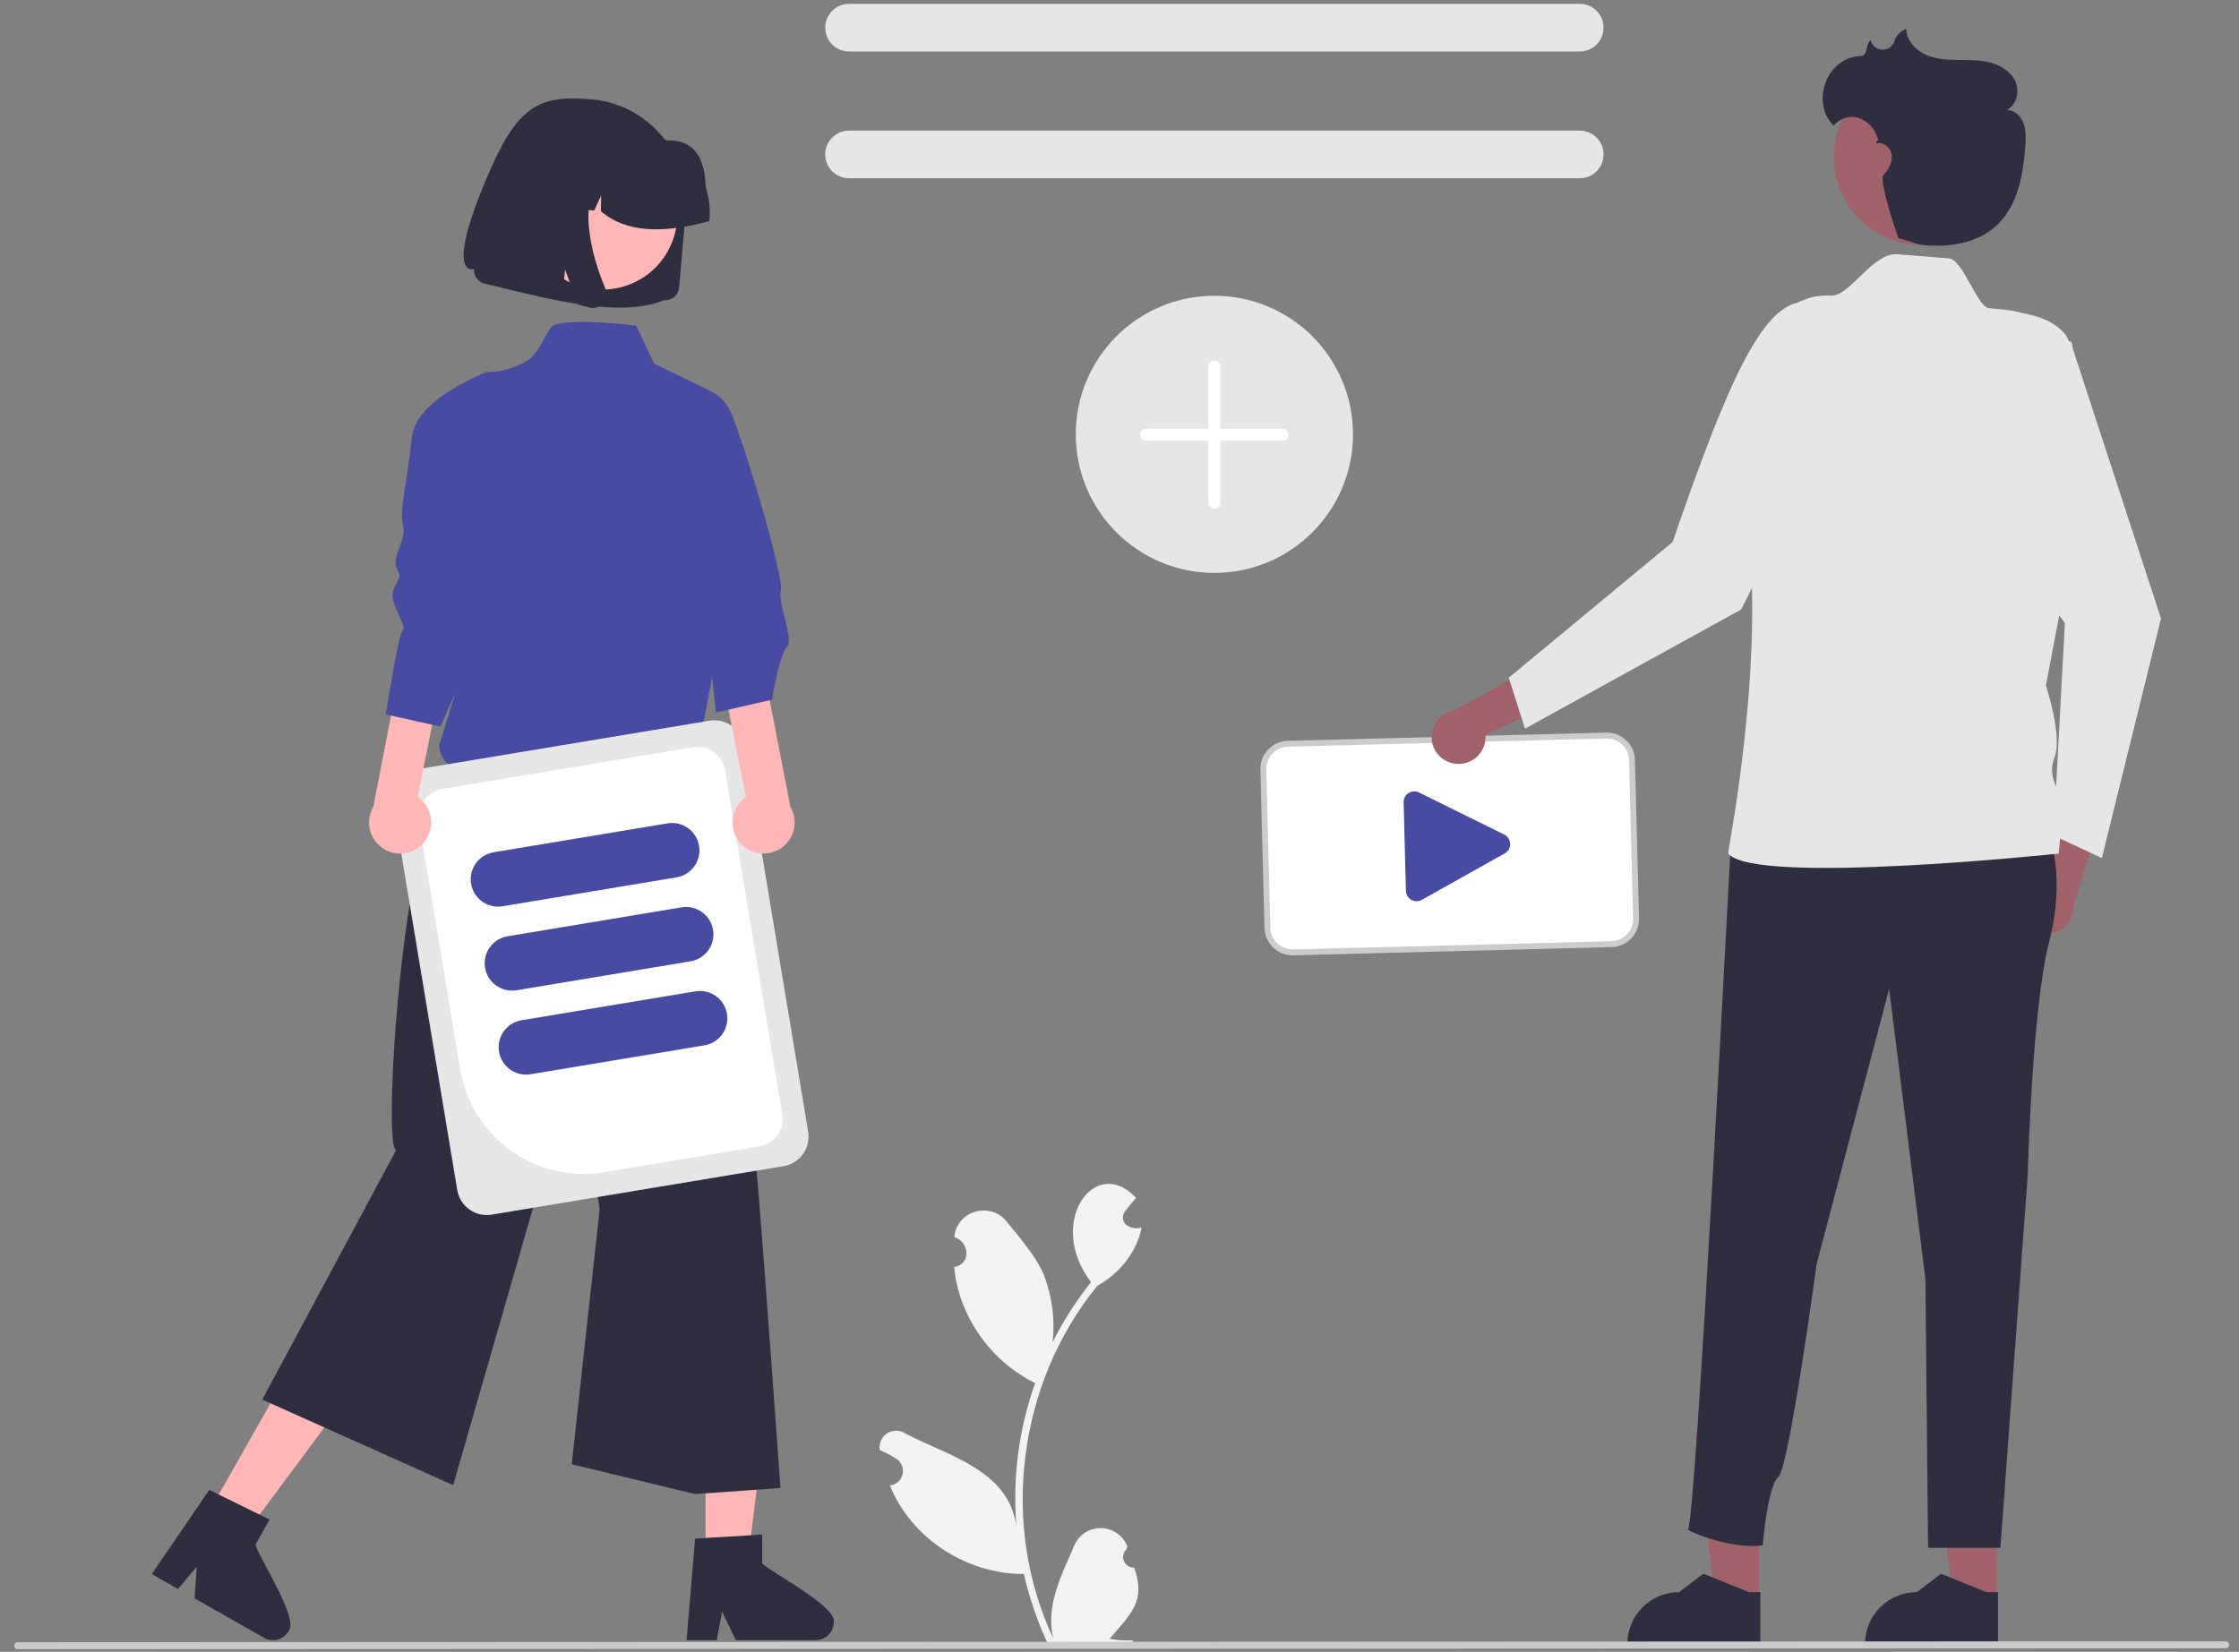 <svg width="145" height="107" viewBox="0 0 145 107" fill="none" xmlns="http://www.w3.org/2000/svg">
<rect x="0" y="0" width="145" height="107" fill="#808080" stroke="none"/>
<g clip-path="url(#clip0_419_238)">
<path d="M73.454 101.543C73.313 101.549 73.173 101.512 73.054 101.436C72.934 101.361 72.841 101.25 72.786 101.119C72.731 100.989 72.718 100.845 72.748 100.707C72.778 100.568 72.85 100.443 72.954 100.347C72.972 100.277 72.984 100.228 73.002 100.159C72.866 99.815 72.632 99.52 72.327 99.31C72.023 99.101 71.663 98.987 71.294 98.984C70.925 98.98 70.563 99.087 70.255 99.291C69.947 99.494 69.706 99.785 69.564 100.126C68.747 102.04 67.688 104.022 68.215 106.131C64.738 98.762 65.92 89.595 71.059 83.293C72.479 82.511 73.63 81.121 73.93 79.507C73.227 79.745 72.35 79.173 72.879 78.433C73.108 78.15 73.339 77.869 73.569 77.586C70.898 74.742 67.717 79.212 70.656 83.05C69.694 84.255 68.862 85.558 68.171 86.937C68.331 85.473 68.14 83.992 67.616 82.616C67.084 81.334 66.088 80.254 65.21 79.145C64.144 77.794 61.948 78.417 61.804 80.132C62.789 80.455 62.917 81.877 61.791 82.072C62.086 85.261 64.169 88.191 67.038 89.59C65.979 92.563 65.565 95.728 65.825 98.874C65.318 95.197 61.372 94.305 58.613 92.844C58.438 92.731 58.233 92.672 58.025 92.674C57.816 92.676 57.613 92.738 57.439 92.853C57.265 92.969 57.129 93.132 57.047 93.324C56.964 93.515 56.939 93.727 56.975 93.932C57.355 94.087 57.72 94.279 58.063 94.506C58.223 94.614 58.346 94.769 58.416 94.95C58.484 95.131 58.496 95.328 58.448 95.516C58.401 95.703 58.296 95.872 58.149 95.997C58.002 96.123 57.819 96.2 57.627 96.218C59.017 99.659 62.612 101.97 66.304 101.957C66.659 103.499 67.173 105 67.838 106.435H73.317C73.337 106.374 73.354 106.311 73.372 106.25C72.865 106.282 72.356 106.252 71.856 106.16C73.198 104.571 74.236 103.761 73.454 101.543L73.454 101.543Z" fill="#F2F2F2"/>
<path d="M102.306 3.335H54.984C54.575 3.335 54.183 3.172 53.893 2.883C53.604 2.594 53.442 2.201 53.442 1.792C53.442 1.383 53.604 0.991 53.893 0.702C54.183 0.412 54.575 0.25 54.984 0.25H102.306C102.715 0.25 103.107 0.412 103.397 0.702C103.686 0.991 103.848 1.383 103.848 1.792C103.848 2.201 103.686 2.594 103.397 2.883C103.107 3.172 102.715 3.335 102.306 3.335Z" fill="#E6E6E6"/>
<path d="M102.306 11.546H54.984C54.575 11.546 54.183 11.384 53.893 11.095C53.604 10.806 53.442 10.413 53.442 10.004C53.442 9.595 53.604 9.203 53.893 8.914C54.183 8.624 54.575 8.462 54.984 8.462H102.306C102.715 8.462 103.107 8.624 103.397 8.914C103.686 9.203 103.848 9.595 103.848 10.004C103.848 10.413 103.686 10.806 103.397 11.095C103.107 11.384 102.715 11.546 102.306 11.546Z" fill="#E6E6E6"/>
<path d="M104.374 61.158L83.745 61.691C83.315 61.702 82.898 61.541 82.586 61.245C82.274 60.948 82.092 60.54 82.08 60.11L81.815 49.843C81.805 49.412 81.965 48.995 82.261 48.684C82.558 48.371 82.966 48.19 83.396 48.178L104.025 47.645C104.455 47.635 104.872 47.795 105.184 48.092C105.496 48.388 105.678 48.796 105.689 49.226L105.954 59.494C105.965 59.924 105.805 60.341 105.508 60.653C105.212 60.965 104.804 61.147 104.374 61.158Z" fill="white"/>
<path d="M104.379 61.349L83.75 61.882C83.269 61.894 82.803 61.714 82.454 61.383C82.106 61.052 81.902 60.596 81.889 60.115L81.624 49.848C81.612 49.367 81.792 48.901 82.123 48.552C82.454 48.203 82.91 48 83.391 47.987L104.02 47.455C104.501 47.443 104.967 47.622 105.316 47.953C105.664 48.285 105.867 48.741 105.88 49.221L106.145 59.489C106.157 59.97 105.978 60.436 105.647 60.784C105.315 61.133 104.859 61.336 104.379 61.349ZM83.401 48.369C83.021 48.379 82.661 48.54 82.4 48.815C82.138 49.09 81.997 49.458 82.006 49.838L82.271 60.105C82.281 60.485 82.442 60.845 82.717 61.106C82.993 61.368 83.36 61.509 83.74 61.5L104.369 60.968C104.748 60.957 105.108 60.797 105.37 60.522C105.631 60.246 105.773 59.878 105.764 59.499L105.499 49.231C105.488 48.852 105.328 48.492 105.053 48.23C104.777 47.969 104.409 47.827 104.03 47.837L83.401 48.369Z" fill="#CCCCCC"/>
<path d="M91.761 58.379C91.644 58.382 91.528 58.355 91.424 58.301C91.313 58.245 91.219 58.159 91.153 58.053C91.087 57.948 91.051 57.827 91.049 57.702L90.901 51.972C90.898 51.848 90.928 51.725 90.988 51.616C91.049 51.508 91.137 51.417 91.245 51.355C91.352 51.292 91.474 51.26 91.599 51.26C91.723 51.261 91.845 51.295 91.951 51.359L97.461 54.084C97.561 54.144 97.644 54.228 97.703 54.329C97.762 54.43 97.795 54.544 97.798 54.661C97.801 54.778 97.774 54.893 97.721 54.997C97.667 55.101 97.588 55.19 97.491 55.255L92.129 58.26C92.02 58.334 91.893 58.376 91.761 58.379Z" fill="#474BA1"/>
<path d="M78.645 37.11C83.602 37.11 87.621 33.091 87.621 28.134C87.621 23.176 83.602 19.158 78.645 19.158C73.688 19.158 69.669 23.176 69.669 28.134C69.669 33.091 73.688 37.11 78.645 37.11Z" fill="#E6E6E6"/>
<path d="M78.645 32.962C78.544 32.962 78.447 32.922 78.375 32.851C78.303 32.779 78.263 32.682 78.263 32.581V23.741C78.263 23.64 78.303 23.543 78.375 23.471C78.447 23.4 78.544 23.359 78.645 23.359C78.746 23.359 78.844 23.4 78.915 23.471C78.987 23.543 79.027 23.64 79.027 23.741V32.581C79.027 32.682 78.987 32.779 78.915 32.851C78.844 32.922 78.746 32.962 78.645 32.962Z" fill="white"/>
<path d="M83.064 28.543H74.225C74.124 28.543 74.027 28.503 73.955 28.431C73.884 28.359 73.844 28.262 73.844 28.161C73.844 28.059 73.884 27.962 73.955 27.891C74.027 27.819 74.124 27.779 74.225 27.779H83.064C83.166 27.779 83.263 27.819 83.335 27.891C83.406 27.962 83.447 28.059 83.447 28.161C83.447 28.262 83.406 28.359 83.335 28.431C83.263 28.503 83.166 28.543 83.064 28.543Z" fill="white"/>
<path d="M45.606 57.163H30.328V39.975H45.606C43.937 42.218 44.763 49.672 45.606 57.163Z" fill="#FFB6B6"/>
<path d="M45.694 101.021H48.444L49.753 90.413L45.694 90.413L45.694 101.021Z" fill="#FFB6B6"/>
<path d="M49.36 101.269V99.404L48.637 99.448L45.694 99.623L45.013 99.665L44.492 105.909L44.464 106.244H46.417L46.479 105.911L46.763 104.4L47.495 105.911L47.656 106.244H52.833C53.141 106.242 53.436 106.118 53.653 105.9C53.871 105.682 53.994 105.387 53.995 105.079C54.214 104.058 49.908 101.852 49.36 101.269Z" fill="#2F2E41"/>
<path d="M13.475 98.028L15.867 99.385L22.24 90.804L18.71 88.801L13.475 98.028Z" fill="#FFB6B6"/>
<path d="M16.542 100.051L17.46 98.43L16.814 98.112L14.166 96.812L13.553 96.51L10.537 100.925L9.828 101.962L10.63 102.417L11.525 102.926L12.739 101.494L12.604 103.538L16.833 105.939H16.835L17.107 106.093C17.376 106.244 17.693 106.283 17.991 106.201C18.288 106.119 18.54 105.922 18.692 105.653C19.385 104.872 16.73 100.832 16.542 100.051Z" fill="#2F2E41"/>
<path d="M29.755 48.95C26.07 51.393 24.713 74.855 25.67 74.472L16.984 90.66L29.348 96.202L37.477 67.975L38.832 78.363L37.026 94.847L45.017 96.78L50.545 96.385C49.108 76.736 47.814 56.012 44.842 47.996L29.755 48.95Z" fill="#2F2E41"/>
<path d="M41.204 21.098C41.204 21.098 37.113 20.569 35.866 21.067C35.423 21.245 34.979 22.874 34.147 23.359C32.641 24.238 31.412 24.09 31.412 24.09C32.001 31.58 31.969 37.39 28.449 48.239C28.446 48.514 28.513 48.785 28.645 49.026C28.776 49.267 28.967 49.471 29.2 49.617C29.432 49.763 29.698 49.847 29.972 49.861C30.247 49.874 30.52 49.818 30.766 49.696L45.224 48.568L46.938 39.547L49.182 34.81L46.275 28.826L46.026 25.336L42.359 23.55L41.204 21.098Z" fill="#474BA1"/>
<path d="M43.01 19.442L43.015 19.443C43.25 19.463 43.483 19.389 43.664 19.237C43.845 19.085 43.958 18.868 43.978 18.633L44.409 13.683C44.487 12.797 44.386 11.903 44.111 11.057C43.574 9.404 42.42 8.022 40.889 7.2C40.099 6.776 39.231 6.517 38.337 6.438C34.683 6.114 33.353 6.884 31.134 12.469C28.915 18.054 30.703 17.426 30.703 17.426C30.692 17.545 30.706 17.665 30.743 17.779C30.816 18.001 30.971 18.187 31.177 18.297C31.283 18.354 31.399 18.388 31.518 18.399C35.843 19.468 40.208 20.594 43.011 19.443L43.01 19.442Z" fill="#2F2E41"/>
<path d="M34.919 11.147C34.382 11.953 34.096 12.899 34.097 13.867C34.098 14.835 34.386 15.781 34.924 16.585C35.462 17.39 36.227 18.017 37.121 18.387C38.015 18.757 38.999 18.854 39.949 18.666C40.577 18.543 41.175 18.296 41.707 17.941C42.24 17.585 42.697 17.128 43.051 16.594C43.587 15.789 43.872 14.843 43.87 13.876C43.869 12.909 43.582 11.964 43.044 11.16C42.507 10.356 41.743 9.73 40.85 9.359C39.956 8.989 38.974 8.891 38.025 9.078C37.396 9.2 36.797 9.446 36.264 9.801C35.731 10.156 35.274 10.614 34.919 11.147Z" fill="#FFB6B6"/>
<path d="M45.944 14.223C46.005 13.521 45.925 12.815 45.708 12.145C45.648 10.504 45.162 9.02 43.16 9.096C42.539 8.763 41.857 8.559 41.155 8.495L40.165 8.404C40.154 8.403 40.143 8.402 40.132 8.401C38.746 8.281 37.37 8.717 36.306 9.612C35.242 10.507 34.577 11.788 34.457 13.173L34.449 13.272L36.543 13.463L37.431 11.529L37.4 13.541L38.482 13.64L38.93 12.665L38.915 13.679C40.53 15.083 42.965 15.141 45.934 14.322L45.944 14.223Z" fill="#2F2E41"/>
<path d="M39.278 18.961C39.297 19.123 39.27 19.288 39.2 19.437C39.164 19.512 39.118 19.583 39.063 19.646C39.016 19.7 38.963 19.748 38.905 19.789C38.732 19.911 38.522 19.968 38.312 19.948C38.298 19.947 38.285 19.946 38.272 19.944C38.259 19.942 38.246 19.94 38.233 19.938C38.22 19.936 38.207 19.933 38.194 19.93C38.181 19.927 38.168 19.924 38.155 19.92L37.423 19.72L36.589 17.442L36.414 19.447L33.086 18.544L33.826 10.037L39.493 10.557L39.338 10.708C38.826 11.214 38.462 11.851 38.289 12.55C38.116 13.258 38.066 13.991 38.141 14.715C38.212 15.448 38.352 16.173 38.561 16.879C38.743 17.505 38.961 18.119 39.214 18.719C39.246 18.796 39.268 18.878 39.278 18.961Z" fill="#2F2E41"/>
<path d="M29.613 77.087L25.451 52.057C25.367 51.55 25.488 51.031 25.786 50.613C26.085 50.196 26.537 49.913 27.044 49.828L45.947 46.685C46.454 46.601 46.973 46.722 47.391 47.021C47.808 47.319 48.091 47.772 48.175 48.278L52.338 73.308C52.421 73.815 52.301 74.334 52.002 74.752C51.703 75.17 51.251 75.452 50.745 75.537L31.841 78.68C31.335 78.764 30.815 78.643 30.398 78.345C29.98 78.046 29.698 77.594 29.613 77.087Z" fill="#E6E6E6"/>
<path d="M29.806 69.286L27.13 53.194C27.051 52.72 27.164 52.233 27.444 51.842C27.724 51.451 28.147 51.187 28.622 51.107L44.868 48.406C45.342 48.327 45.828 48.44 46.22 48.72C46.611 49 46.875 49.423 46.955 49.898L50.659 72.171C50.737 72.646 50.624 73.132 50.344 73.523C50.064 73.914 49.641 74.179 49.166 74.258L39.102 75.932C36.989 76.281 34.823 75.777 33.08 74.531C31.337 73.285 30.159 71.399 29.806 69.286Z" fill="white"/>
<path d="M30.507 57.247C30.43 56.783 30.541 56.308 30.814 55.926C31.087 55.543 31.501 55.285 31.965 55.207L43.234 53.333C43.698 53.257 44.173 53.367 44.555 53.641C44.937 53.914 45.195 54.328 45.272 54.791C45.349 55.255 45.239 55.73 44.966 56.113C44.693 56.495 44.279 56.753 43.816 56.831L32.546 58.705C32.083 58.781 31.607 58.671 31.225 58.398C30.843 58.124 30.584 57.71 30.507 57.247Z" fill="#474BA1"/>
<path d="M31.411 62.687C31.335 62.224 31.445 61.748 31.719 61.366C31.992 60.984 32.406 60.725 32.869 60.648L44.139 58.774C44.603 58.697 45.078 58.808 45.46 59.081C45.842 59.355 46.1 59.768 46.177 60.232C46.254 60.696 46.144 61.171 45.871 61.553C45.598 61.935 45.184 62.194 44.721 62.271L33.451 64.145C32.987 64.222 32.512 64.111 32.13 63.838C31.747 63.565 31.489 63.151 31.411 62.687Z" fill="#474BA1"/>
<path d="M32.316 68.128C32.239 67.664 32.35 67.189 32.623 66.806C32.897 66.424 33.31 66.166 33.774 66.088L45.044 64.214C45.507 64.138 45.982 64.248 46.364 64.522C46.746 64.795 47.004 65.209 47.081 65.672C47.158 66.136 47.048 66.611 46.775 66.993C46.502 67.376 46.089 67.634 45.625 67.712L34.355 69.586C33.892 69.662 33.417 69.552 33.034 69.278C32.652 69.005 32.394 68.591 32.316 68.128Z" fill="#474BA1"/>
<path d="M27.364 54.67C27.566 54.459 27.719 54.207 27.814 53.931C27.908 53.654 27.942 53.361 27.912 53.071C27.881 52.781 27.789 52.501 27.64 52.25C27.491 51.999 27.289 51.783 27.049 51.618L29.032 41.775L26.445 40.557L24.174 52.265C23.926 52.69 23.843 53.192 23.94 53.675C24.037 54.158 24.308 54.588 24.701 54.885C25.094 55.181 25.583 55.323 26.073 55.283C26.564 55.244 27.024 55.025 27.364 54.67Z" fill="#FFB6B6"/>
<path d="M31.474 24.123C31.474 24.123 26.925 25.835 26.675 28.328C26.426 30.821 25.853 33.043 26.103 34.04C26.352 35.037 25.245 36.171 25.744 36.919C26.243 37.666 25.047 37.912 25.546 39.159C26.044 40.406 26.294 40.655 26.044 40.904C25.795 41.153 24.98 46.276 24.98 46.276L28.521 47.062L33.141 36.555L31.474 24.123Z" fill="#474BA1"/>
<path d="M47.996 54.67C47.795 54.459 47.641 54.207 47.547 53.931C47.453 53.654 47.419 53.361 47.449 53.071C47.479 52.781 47.572 52.501 47.721 52.25C47.87 51.999 48.072 51.783 48.312 51.618L46.328 41.775L48.916 40.557L51.187 52.265C51.435 52.69 51.518 53.192 51.421 53.675C51.324 54.158 51.053 54.588 50.66 54.885C50.266 55.181 49.778 55.323 49.287 55.283C48.796 55.244 48.337 55.025 47.996 54.67Z" fill="#FFB6B6"/>
<path d="M45.028 25.087C45.502 25.113 45.959 25.266 46.354 25.529C46.748 25.792 47.065 26.156 47.272 26.583C48.02 28.079 50.821 37.508 50.571 38.255C50.322 39.003 51.452 41.419 50.953 41.917C50.455 42.416 49.998 45.322 49.998 45.322L46.365 46.156L45.193 35.059L45.028 25.087Z" fill="#474BA1"/>
<path d="M130.869 59.232C130.797 58.989 130.779 58.732 130.817 58.481C130.854 58.23 130.947 57.99 131.087 57.778C131.228 57.566 131.413 57.388 131.63 57.256C131.846 57.123 132.09 57.04 132.342 57.012L133.706 50.989L135.929 53.304L134.293 58.668C134.312 59.096 134.174 59.515 133.904 59.847C133.635 60.18 133.253 60.401 132.831 60.471C132.409 60.541 131.976 60.453 131.615 60.224C131.253 59.996 130.988 59.643 130.869 59.232Z" fill="#A0616A"/>
<path d="M134.146 22.128L134.256 22.646L139.949 40.063L136.119 55.584L132.985 54.119L133.724 40.357C128.098 32.846 126.443 30.127 126.934 22.309L134.146 22.128Z" fill="#E6E6E6"/>
<path d="M129.295 103.672L126.494 103.671L125.161 92.868L129.295 92.868L129.295 103.672Z" fill="#A0616A"/>
<path d="M129.393 106.593L120.78 106.593V106.484C120.78 105.595 121.134 104.743 121.762 104.114C122.391 103.485 123.244 103.132 124.133 103.132H124.133L125.706 101.938L128.641 103.132L129.393 103.132L129.393 106.593Z" fill="#2F2E41"/>
<path d="M113.903 103.672L111.102 103.671L109.77 92.868L113.903 92.868L113.903 103.672Z" fill="#A0616A"/>
<path d="M114.001 106.593L105.389 106.593V106.484C105.389 105.595 105.742 104.743 106.371 104.114C106.999 103.485 107.852 103.132 108.741 103.132H108.741L110.314 101.938L113.25 103.132L114.002 103.132L114.001 106.593Z" fill="#2F2E41"/>
<path d="M132.701 54.118C132.701 54.118 133.805 56.742 132.701 61.023C131.596 65.304 131.32 76.076 131.32 76.076L129.549 100.264H124.864L124.691 82.842L122.343 64.061L117.648 81.876C117.648 81.876 115.852 95.133 115.162 95.686C114.471 96.238 114.157 100.097 114.157 100.097C112.738 100.309 110.579 99.754 109.305 99.093C109.83 98.866 112.055 54.771 112.124 54.118C112.393 51.563 132.701 54.118 132.701 54.118Z" fill="#2F2E41"/>
<path d="M94.323 49.479C94.576 49.5 94.831 49.466 95.069 49.377C95.307 49.289 95.523 49.15 95.702 48.97C95.88 48.789 96.017 48.571 96.103 48.332C96.188 48.093 96.22 47.838 96.196 47.585L101.815 45.023L99.096 43.318L94.177 46.013C93.755 46.081 93.373 46.301 93.102 46.633C92.832 46.964 92.692 47.383 92.71 47.81C92.728 48.238 92.902 48.644 93.199 48.951C93.497 49.259 93.896 49.447 94.323 49.479Z" fill="#A0616A"/>
<path d="M116.198 28.112L118.105 28.849L112.759 39.481L98.758 47.198L97.708 43.901L108.32 35.108C112.031 24.309 114.261 19.485 116.94 19.551L116.198 28.112Z" fill="#E6E6E6"/>
<path d="M114.494 22.011C114.738 21.145 115.27 20.388 116.003 19.867C116.737 19.346 117.627 19.092 118.524 19.148C118.539 19.149 118.553 19.15 118.567 19.151C119.76 19.241 121.287 16.347 122.868 16.47C123.981 16.557 125.121 16.647 126.19 16.733C127.143 16.809 128.04 19.894 128.812 19.96C130.271 20.084 130.615 20.18 130.719 20.215C131.134 20.353 132.727 20.462 133.731 21.633C134.18 22.157 135.967 27.12 134.862 32.368C133.757 37.615 132.494 44.413 132.494 44.413C132.494 44.413 133.598 47.697 133.046 49.078C132.493 50.459 133.598 51.425 133.598 51.978C133.598 52.53 133.322 55.292 133.322 55.292C133.322 55.292 113.649 57.38 111.917 55.292C111.86 55.224 114.215 43.777 113.24 34.575C112.704 29.524 113.702 24.792 114.494 22.011Z" fill="#E6E6E6"/>
<path d="M124.444 15.869C127.583 15.869 130.128 13.324 130.128 10.185C130.128 7.047 127.583 4.502 124.444 4.502C121.305 4.502 118.761 7.047 118.761 10.185C118.761 13.324 121.305 15.869 124.444 15.869Z" fill="#A0616A"/>
<path d="M120.547 3.624C120.954 3.611 120.815 2.844 121.143 2.599C121.144 2.606 121.146 2.614 121.148 2.621C121.191 2.787 121.286 2.935 121.419 3.042C121.552 3.15 121.717 3.212 121.888 3.219C122.059 3.227 122.228 3.179 122.37 3.083C122.512 2.987 122.619 2.848 122.676 2.686C122.731 2.499 122.829 2.328 122.964 2.187C123.098 2.046 123.264 1.94 123.448 1.876C123.469 2.588 124.007 3.206 124.649 3.513C125.291 3.82 126.024 3.872 126.735 3.882C127.447 3.893 128.169 3.869 128.86 4.043C129.55 4.217 130.222 4.627 130.516 5.275C130.811 5.923 130.601 6.815 129.956 7.117C130.456 7.119 130.88 7.531 131.052 8C131.225 8.469 131.199 8.985 131.161 9.483C131.02 11.321 130.678 13.299 129.34 14.567C128.32 15.533 126.86 15.922 125.455 15.916C124.05 15.911 124.297 15.782 122.939 15.423C122.939 15.423 121.648 11.721 121.973 11.357C122.298 10.993 122.568 10.527 122.509 10.042C122.451 9.558 121.93 9.123 121.478 9.308C121.554 9.114 121.611 9.077 121.647 9.087C121.624 9.031 121.604 8.975 121.587 8.918C121.502 8.626 121.349 8.358 121.14 8.137C120.932 7.915 120.673 7.747 120.387 7.645C120.097 7.551 119.786 7.548 119.495 7.636C119.204 7.724 118.947 7.899 118.758 8.138C117.271 6.743 118.193 3.693 120.547 3.624Z" fill="#2F2E41"/>
<path d="M144.136 106.771L1.142 106.83C1.082 106.83 1.024 106.806 0.981 106.763C0.939 106.72 0.915 106.663 0.915 106.602C0.915 106.542 0.939 106.485 0.981 106.442C1.024 106.399 1.082 106.375 1.142 106.375L144.136 106.316C144.197 106.316 144.255 106.34 144.297 106.383C144.34 106.426 144.364 106.483 144.364 106.544C144.364 106.604 144.34 106.662 144.297 106.705C144.255 106.747 144.197 106.771 144.136 106.771Z" fill="#CACACA"/>
</g>
<defs>
<clipPath id="clip0_419_238">
<rect width="143.449" height="106.58" fill="white" transform="translate(0.914 0.25)"/>
</clipPath>
</defs>
</svg>
